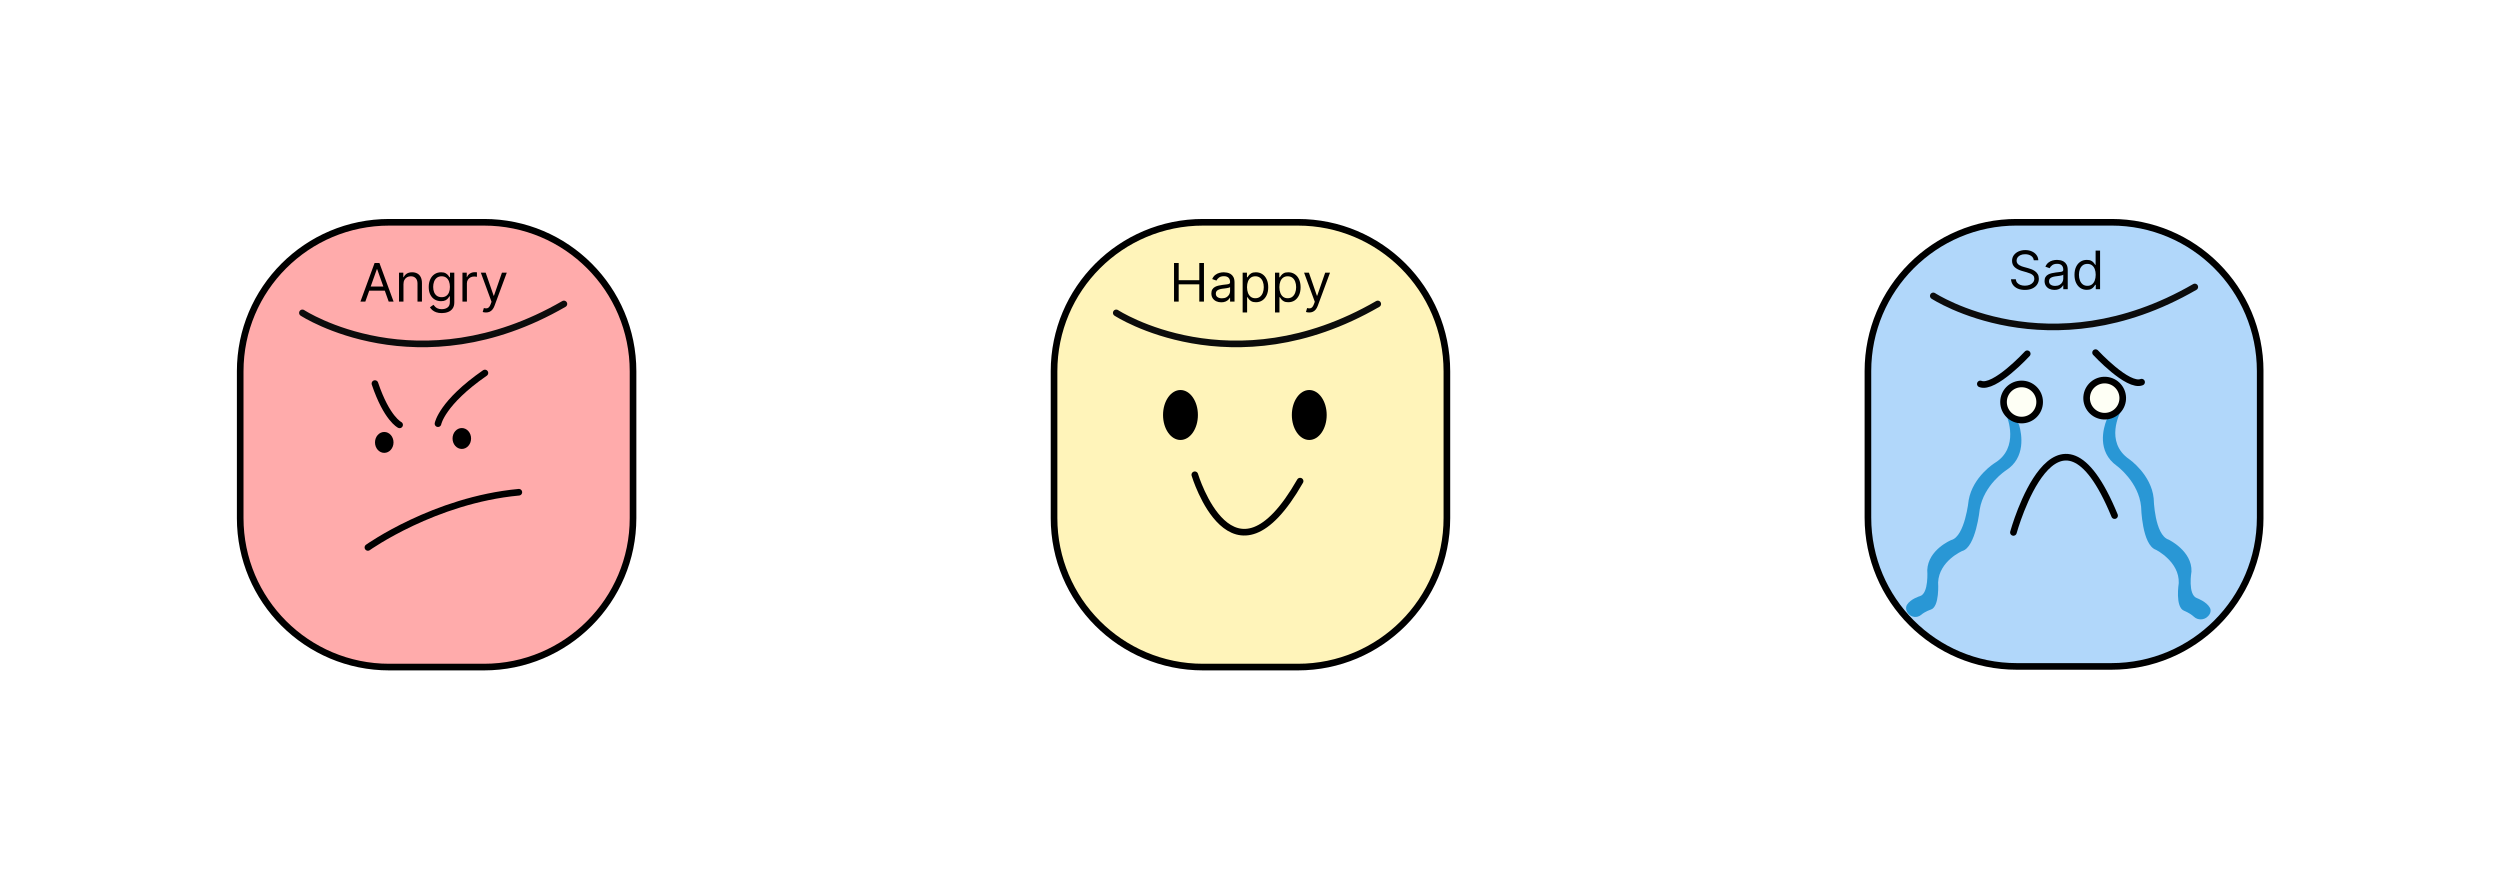 <svg width="204" height="72" viewBox="0 0 204 72" fill="none" xmlns="http://www.w3.org/2000/svg">
<g filter="url(#filter0_d_533_1244)">
<rect x="3" y="0.883" width="65.324" height="65.324" rx="19.597" fill="white"/>
<g clip-path="url(#clip0_533_1244)">
<path d="M39.494 15.525H31.761C25.045 15.525 19.6 20.97 19.6 27.687V39.66C19.6 46.376 25.045 51.821 31.761 51.821H39.494C46.211 51.821 51.656 46.376 51.656 39.66V27.687C51.656 20.97 46.211 15.525 39.494 15.525Z" fill="#FFABAB" stroke="black" stroke-width="0.541" stroke-miterlimit="10"/>
<path d="M24.676 22.917C24.676 22.917 34.098 29.078 46.015 22.189" stroke="#0C0C0C" stroke-width="0.54" stroke-miterlimit="10" stroke-linecap="round"/>
<path d="M32.608 32.056C32.608 32.056 31.56 31.554 30.594 28.686" stroke="black" stroke-width="0.54" stroke-miterlimit="10" stroke-linecap="round"/>
<path d="M35.74 31.959C35.74 31.959 36.048 30.259 39.569 27.823" stroke="black" stroke-width="0.54" stroke-miterlimit="10" stroke-linecap="round"/>
<path d="M37.684 34.021C38.101 34.021 38.44 33.639 38.44 33.168C38.44 32.696 38.101 32.315 37.684 32.315C37.266 32.315 36.928 32.696 36.928 33.168C36.928 33.639 37.266 34.021 37.684 34.021Z" fill="black"/>
<path d="M31.356 34.341C31.773 34.341 32.111 33.959 32.111 33.488C32.111 33.017 31.773 32.635 31.356 32.635C30.938 32.635 30.6 33.017 30.6 33.488C30.6 33.959 30.938 34.341 31.356 34.341Z" fill="black"/>
<path d="M30.021 42.057C30.021 42.057 35.443 38.196 42.338 37.554" stroke="black" stroke-width="0.54" stroke-miterlimit="10" stroke-linecap="round"/>
<path d="M29.81 22H29.41L30.567 18.848H30.961L32.118 22H31.718L30.776 19.347H30.752L29.81 22ZM29.957 20.769H31.57V21.107H29.957V20.769ZM32.923 20.578V22H32.56V19.636H32.911V20.006H32.942C32.997 19.886 33.081 19.789 33.194 19.716C33.307 19.642 33.453 19.605 33.631 19.605C33.791 19.605 33.931 19.638 34.051 19.704C34.171 19.768 34.265 19.867 34.331 19.999C34.398 20.131 34.431 20.297 34.431 20.498V22H34.068V20.523C34.068 20.337 34.02 20.192 33.923 20.089C33.827 19.984 33.695 19.932 33.526 19.932C33.41 19.932 33.307 19.957 33.215 20.007C33.125 20.057 33.054 20.131 33.002 20.227C32.949 20.323 32.923 20.441 32.923 20.578ZM36.049 22.936C35.874 22.936 35.723 22.913 35.597 22.868C35.471 22.824 35.365 22.765 35.281 22.692C35.198 22.621 35.132 22.544 35.083 22.462L35.372 22.259C35.405 22.302 35.446 22.351 35.497 22.406C35.547 22.463 35.616 22.512 35.703 22.552C35.791 22.595 35.907 22.616 36.049 22.616C36.24 22.616 36.398 22.569 36.522 22.477C36.646 22.385 36.708 22.24 36.708 22.043V21.563H36.677C36.65 21.606 36.612 21.659 36.563 21.723C36.515 21.786 36.445 21.841 36.354 21.891C36.264 21.939 36.142 21.963 35.988 21.963C35.797 21.963 35.625 21.918 35.474 21.828C35.323 21.737 35.203 21.606 35.115 21.434C35.028 21.261 34.984 21.052 34.984 20.806C34.984 20.564 35.027 20.353 35.112 20.173C35.197 19.993 35.316 19.853 35.467 19.755C35.619 19.655 35.795 19.605 35.994 19.605C36.148 19.605 36.27 19.631 36.36 19.682C36.451 19.733 36.521 19.79 36.569 19.855C36.618 19.918 36.657 19.971 36.683 20.012H36.72V19.636H37.071V22.068C37.071 22.271 37.025 22.436 36.932 22.563C36.841 22.692 36.718 22.785 36.563 22.845C36.409 22.905 36.238 22.936 36.049 22.936ZM36.037 21.637C36.182 21.637 36.306 21.604 36.406 21.537C36.507 21.47 36.583 21.374 36.636 21.249C36.688 21.124 36.714 20.974 36.714 20.8C36.714 20.629 36.688 20.479 36.637 20.349C36.586 20.218 36.51 20.116 36.409 20.042C36.309 19.969 36.185 19.932 36.037 19.932C35.883 19.932 35.755 19.971 35.652 20.049C35.55 20.127 35.474 20.231 35.423 20.363C35.373 20.494 35.347 20.64 35.347 20.8C35.347 20.964 35.373 21.109 35.424 21.235C35.477 21.36 35.554 21.459 35.655 21.531C35.758 21.601 35.885 21.637 36.037 21.637ZM37.736 22V19.636H38.087V19.993H38.111C38.154 19.876 38.232 19.781 38.345 19.709C38.458 19.636 38.585 19.599 38.727 19.599C38.754 19.599 38.787 19.6 38.827 19.601C38.867 19.602 38.897 19.603 38.918 19.605V19.975C38.906 19.972 38.877 19.967 38.833 19.961C38.79 19.954 38.744 19.95 38.696 19.95C38.581 19.95 38.479 19.974 38.388 20.022C38.299 20.07 38.228 20.135 38.176 20.219C38.125 20.302 38.099 20.397 38.099 20.504V22H37.736ZM39.654 22.886C39.593 22.886 39.538 22.881 39.489 22.871C39.441 22.862 39.408 22.853 39.389 22.843L39.482 22.523C39.57 22.546 39.648 22.554 39.716 22.548C39.783 22.542 39.843 22.512 39.896 22.457C39.949 22.404 39.998 22.317 40.042 22.197L40.11 22.012L39.236 19.636H39.63L40.282 21.52H40.307L40.959 19.636H41.353L40.35 22.345C40.305 22.467 40.249 22.568 40.182 22.648C40.115 22.729 40.038 22.789 39.95 22.828C39.862 22.867 39.764 22.886 39.654 22.886Z" fill="black"/>
</g>
</g>
<g filter="url(#filter1_d_533_1244)">
<rect x="69.41" y="0.883" width="65.324" height="65.324" rx="19.597" fill="white"/>
<g clip-path="url(#clip1_533_1244)">
<path d="M105.904 15.525H98.171C91.455 15.525 86.01 20.97 86.01 27.687V39.66C86.01 46.376 91.455 51.821 98.171 51.821H105.904C112.621 51.821 118.066 46.376 118.066 39.66V27.687C118.066 20.97 112.621 15.525 105.904 15.525Z" fill="#FFF4BA" stroke="black" stroke-width="0.541" stroke-miterlimit="10"/>
<path d="M96.326 33.289C97.112 33.289 97.749 32.377 97.749 31.251C97.749 30.125 97.112 29.212 96.326 29.212C95.541 29.212 94.904 30.125 94.904 31.251C94.904 32.377 95.541 33.289 96.326 33.289Z" fill="black"/>
<path d="M106.836 33.289C107.622 33.289 108.258 32.377 108.258 31.251C108.258 30.125 107.622 29.212 106.836 29.212C106.051 29.212 105.414 30.125 105.414 31.251C105.414 32.377 106.051 33.289 106.836 33.289Z" fill="black"/>
<path d="M97.496 36.128C97.496 36.128 100.557 46.321 106.089 36.647" stroke="black" stroke-width="0.541" stroke-miterlimit="10" stroke-linecap="round"/>
<path d="M95.8 22V18.848H96.181V20.252H97.862V18.848H98.243V22H97.862V20.59H96.181V22H95.8ZM99.654 22.055C99.504 22.055 99.368 22.027 99.246 21.971C99.124 21.913 99.027 21.831 98.955 21.723C98.883 21.614 98.848 21.483 98.848 21.329C98.848 21.194 98.874 21.084 98.928 21C98.981 20.915 99.052 20.848 99.141 20.8C99.231 20.751 99.329 20.715 99.437 20.692C99.546 20.667 99.655 20.648 99.765 20.633C99.908 20.615 100.025 20.601 100.114 20.592C100.204 20.582 100.27 20.565 100.311 20.541C100.353 20.517 100.374 20.476 100.374 20.418V20.406C100.374 20.254 100.333 20.136 100.25 20.052C100.167 19.968 100.043 19.925 99.876 19.925C99.702 19.925 99.566 19.963 99.468 20.039C99.369 20.115 99.3 20.196 99.26 20.282L98.915 20.159C98.977 20.016 99.059 19.904 99.162 19.824C99.265 19.743 99.378 19.686 99.5 19.655C99.623 19.622 99.744 19.605 99.863 19.605C99.939 19.605 100.026 19.615 100.125 19.633C100.224 19.651 100.32 19.687 100.413 19.742C100.506 19.798 100.584 19.881 100.645 19.993C100.707 20.105 100.737 20.255 100.737 20.443V22H100.374V21.68H100.356C100.331 21.731 100.29 21.786 100.233 21.845C100.175 21.903 100.099 21.953 100.003 21.994C99.908 22.035 99.791 22.055 99.654 22.055ZM99.709 21.729C99.853 21.729 99.974 21.701 100.073 21.645C100.172 21.588 100.247 21.515 100.297 21.426C100.349 21.337 100.374 21.243 100.374 21.144V20.812C100.359 20.83 100.325 20.847 100.273 20.863C100.221 20.877 100.162 20.89 100.094 20.901C100.027 20.911 99.962 20.921 99.899 20.929C99.836 20.936 99.785 20.942 99.746 20.947C99.652 20.96 99.564 20.98 99.482 21.007C99.401 21.034 99.335 21.075 99.285 21.129C99.235 21.182 99.211 21.255 99.211 21.348C99.211 21.474 99.257 21.569 99.351 21.634C99.445 21.697 99.565 21.729 99.709 21.729ZM101.4 22.886V19.636H101.751V20.012H101.794C101.821 19.971 101.858 19.918 101.905 19.855C101.953 19.79 102.022 19.733 102.111 19.682C102.202 19.631 102.324 19.605 102.478 19.605C102.677 19.605 102.852 19.655 103.004 19.755C103.156 19.854 103.274 19.995 103.359 20.178C103.445 20.36 103.487 20.576 103.487 20.824C103.487 21.075 103.445 21.292 103.359 21.475C103.274 21.658 103.156 21.799 103.005 21.9C102.855 22 102.681 22.049 102.484 22.049C102.332 22.049 102.21 22.024 102.119 21.974C102.028 21.922 101.957 21.865 101.908 21.8C101.859 21.734 101.821 21.68 101.794 21.637H101.764V22.886H101.4ZM101.757 20.818C101.757 20.997 101.784 21.154 101.836 21.291C101.888 21.426 101.965 21.532 102.065 21.609C102.166 21.685 102.289 21.723 102.435 21.723C102.586 21.723 102.713 21.683 102.815 21.603C102.917 21.522 102.994 21.413 103.045 21.277C103.098 21.139 103.124 20.986 103.124 20.818C103.124 20.652 103.098 20.502 103.047 20.369C102.997 20.234 102.92 20.128 102.818 20.05C102.716 19.971 102.588 19.932 102.435 19.932C102.287 19.932 102.163 19.969 102.062 20.044C101.962 20.118 101.886 20.221 101.834 20.355C101.783 20.487 101.757 20.642 101.757 20.818ZM104.041 22.886V19.636H104.392V20.012H104.435C104.462 19.971 104.499 19.918 104.546 19.855C104.594 19.79 104.663 19.733 104.752 19.682C104.842 19.631 104.965 19.605 105.118 19.605C105.318 19.605 105.493 19.655 105.645 19.755C105.797 19.854 105.915 19.995 106 20.178C106.085 20.36 106.128 20.576 106.128 20.824C106.128 21.075 106.085 21.292 106 21.475C105.915 21.658 105.797 21.799 105.646 21.9C105.496 22 105.322 22.049 105.125 22.049C104.973 22.049 104.851 22.024 104.76 21.974C104.669 21.922 104.598 21.865 104.549 21.8C104.5 21.734 104.462 21.68 104.435 21.637H104.404V22.886H104.041ZM104.398 20.818C104.398 20.997 104.424 21.154 104.477 21.291C104.529 21.426 104.605 21.532 104.706 21.609C104.807 21.685 104.93 21.723 105.075 21.723C105.227 21.723 105.354 21.683 105.456 21.603C105.558 21.522 105.635 21.413 105.686 21.277C105.739 21.139 105.765 20.986 105.765 20.818C105.765 20.652 105.739 20.502 105.688 20.369C105.638 20.234 105.561 20.128 105.459 20.05C105.357 19.971 105.229 19.932 105.075 19.932C104.928 19.932 104.804 19.969 104.703 20.044C104.602 20.118 104.526 20.221 104.475 20.355C104.424 20.487 104.398 20.642 104.398 20.818ZM106.831 22.886C106.77 22.886 106.715 22.881 106.667 22.871C106.618 22.862 106.585 22.853 106.567 22.843L106.659 22.523C106.747 22.546 106.825 22.554 106.893 22.548C106.961 22.542 107.021 22.512 107.073 22.457C107.126 22.404 107.175 22.317 107.219 22.197L107.287 22.012L106.413 19.636H106.807L107.459 21.52H107.484L108.136 19.636H108.53L107.527 22.345C107.482 22.467 107.426 22.568 107.359 22.648C107.293 22.729 107.215 22.789 107.127 22.828C107.04 22.867 106.941 22.886 106.831 22.886Z" fill="black"/>
<path d="M91.086 22.917C91.086 22.917 100.508 29.078 112.425 22.189" stroke="#0C0C0C" stroke-width="0.54" stroke-miterlimit="10" stroke-linecap="round"/>
</g>
</g>
<g filter="url(#filter2_d_533_1244)">
<rect x="135.818" y="0.883" width="65.324" height="65.324" rx="19.597" fill="white"/>
<g clip-path="url(#clip2_533_1244)">
<path d="M172.287 15.524H164.566C157.859 15.524 152.422 20.961 152.422 27.668V39.623C152.422 46.33 157.859 51.767 164.566 51.767H172.287C178.994 51.767 184.431 46.33 184.431 39.623V27.668C184.431 20.961 178.994 15.524 172.287 15.524Z" fill="#B1D7FA" stroke="black" stroke-width="0.54" stroke-miterlimit="10"/>
<path d="M157.756 21.532C157.756 21.532 167.178 27.693 179.095 20.803" stroke="#0C0C0C" stroke-width="0.54" stroke-miterlimit="10" stroke-linecap="round"/>
<path d="M180.201 47.642C180.379 47.459 180.444 47.194 180.325 46.978C180.049 46.476 179.272 46.195 179.272 46.195C178.5 45.925 178.824 44.024 178.824 44.024C178.888 42.345 176.961 41.422 176.961 41.422C175.805 41.044 175.74 38.058 175.74 38.058C175.546 36.108 173.748 34.861 173.748 34.861C171.696 33.452 173.035 30.995 173.035 30.995L172.323 31.254C172.128 31.325 171.972 31.465 171.901 31.643C171.626 32.345 171.097 34.224 172.733 35.401C172.733 35.401 174.526 36.703 174.715 38.743C174.715 38.743 174.779 41.859 175.929 42.253C175.929 42.253 177.852 43.214 177.787 44.969C177.787 44.969 177.468 46.951 178.235 47.232C178.235 47.232 178.689 47.404 179.029 47.718C179.337 48.009 179.86 47.998 180.152 47.691L180.201 47.642Z" fill="#2997D5"/>
<path d="M155.676 47.409C155.525 47.21 155.487 46.945 155.612 46.734C155.909 46.254 156.664 46.032 156.664 46.032C157.41 45.822 157.264 43.905 157.264 43.905C157.339 42.226 159.224 41.454 159.224 41.454C160.342 41.162 160.644 38.198 160.644 38.198C160.984 36.27 162.777 35.163 162.777 35.163C164.823 33.916 163.76 31.367 163.76 31.367L164.407 31.68C164.586 31.767 164.721 31.918 164.769 32.096C164.974 32.82 165.32 34.731 163.684 35.773C163.684 35.773 161.891 36.934 161.546 38.948C161.546 38.948 161.233 42.048 160.115 42.35C160.115 42.35 158.23 43.16 158.149 44.915C158.149 44.915 158.29 46.913 157.545 47.134C157.545 47.134 157.102 47.269 156.762 47.561C156.448 47.825 155.957 47.777 155.709 47.447L155.671 47.393L155.676 47.409Z" fill="#2997D5"/>
<path d="M173.197 30.111C173.328 29.308 172.782 28.55 171.978 28.42C171.175 28.289 170.417 28.835 170.287 29.639C170.157 30.442 170.702 31.2 171.506 31.33C172.309 31.46 173.067 30.915 173.197 30.111Z" fill="#FEFFF5" stroke="black" stroke-width="0.54" stroke-miterlimit="10"/>
<path d="M166.436 30.19C166.436 31.005 165.778 31.664 164.962 31.664C164.147 31.664 163.488 31.005 163.488 30.19C163.488 29.375 164.147 28.716 164.962 28.716C165.778 28.716 166.436 29.375 166.436 30.19Z" fill="#FEFFF5" stroke="black" stroke-width="0.54" stroke-miterlimit="10"/>
<path d="M165.422 26.254C165.422 26.254 162.733 29.175 161.594 28.716" stroke="black" stroke-width="0.54" stroke-miterlimit="10" stroke-linecap="round"/>
<path d="M170.998 26.162C170.998 26.162 173.636 29.019 174.754 28.57" stroke="black" stroke-width="0.54" stroke-miterlimit="10" stroke-linecap="round"/>
<path d="M164.295 40.833C164.295 40.833 167.832 27.987 172.551 39.461" stroke="black" stroke-width="0.54" stroke-miterlimit="10" stroke-linecap="round"/>
<path d="M165.957 18.624C165.938 18.468 165.864 18.347 165.732 18.261C165.601 18.175 165.44 18.132 165.249 18.132C165.109 18.132 164.987 18.154 164.883 18.2C164.779 18.245 164.698 18.307 164.64 18.386C164.582 18.465 164.553 18.555 164.553 18.655C164.553 18.739 164.573 18.812 164.613 18.872C164.654 18.932 164.707 18.982 164.77 19.021C164.834 19.061 164.901 19.093 164.97 19.118C165.04 19.143 165.104 19.163 165.163 19.178L165.483 19.265C165.565 19.286 165.656 19.316 165.757 19.354C165.858 19.392 165.955 19.444 166.048 19.509C166.141 19.574 166.218 19.657 166.279 19.759C166.339 19.86 166.369 19.985 166.369 20.133C166.369 20.303 166.325 20.457 166.235 20.594C166.147 20.732 166.018 20.841 165.848 20.922C165.678 21.003 165.473 21.044 165.23 21.044C165.005 21.044 164.809 21.007 164.644 20.934C164.48 20.862 164.351 20.76 164.256 20.63C164.163 20.499 164.11 20.348 164.098 20.176H164.492C164.502 20.295 164.542 20.393 164.612 20.471C164.683 20.548 164.772 20.606 164.88 20.644C164.988 20.68 165.105 20.699 165.23 20.699C165.376 20.699 165.507 20.675 165.623 20.628C165.739 20.58 165.831 20.513 165.898 20.428C165.966 20.342 166 20.241 166 20.127C166 20.022 165.971 19.937 165.912 19.871C165.854 19.805 165.777 19.752 165.681 19.711C165.586 19.67 165.483 19.634 165.372 19.603L164.984 19.492C164.738 19.422 164.543 19.321 164.399 19.189C164.256 19.058 164.184 18.886 164.184 18.674C164.184 18.497 164.232 18.343 164.327 18.212C164.424 18.08 164.553 17.977 164.715 17.904C164.878 17.83 165.06 17.793 165.261 17.793C165.464 17.793 165.645 17.83 165.803 17.903C165.961 17.974 166.086 18.073 166.178 18.198C166.272 18.323 166.321 18.465 166.326 18.624H165.957ZM167.643 21.044C167.493 21.044 167.357 21.015 167.235 20.959C167.113 20.902 167.016 20.819 166.945 20.711C166.873 20.602 166.837 20.471 166.837 20.317C166.837 20.182 166.863 20.072 166.917 19.988C166.97 19.903 167.041 19.836 167.131 19.788C167.22 19.74 167.318 19.704 167.426 19.68C167.535 19.655 167.644 19.636 167.754 19.622C167.898 19.603 168.014 19.589 168.103 19.58C168.194 19.57 168.259 19.553 168.3 19.529C168.342 19.506 168.363 19.465 168.363 19.406V19.394C168.363 19.242 168.322 19.124 168.239 19.04C168.157 18.956 168.032 18.914 167.865 18.914C167.691 18.914 167.555 18.952 167.457 19.028C167.358 19.104 167.289 19.185 167.249 19.271L166.904 19.148C166.966 19.004 167.048 18.892 167.151 18.812C167.254 18.731 167.367 18.675 167.489 18.643C167.612 18.61 167.733 18.594 167.852 18.594C167.928 18.594 168.016 18.603 168.114 18.621C168.214 18.639 168.31 18.675 168.402 18.731C168.495 18.786 168.573 18.87 168.634 18.982C168.696 19.093 168.727 19.243 168.727 19.431V20.988H168.363V20.668H168.345C168.32 20.72 168.279 20.774 168.222 20.833C168.164 20.891 168.088 20.941 167.993 20.982C167.897 21.023 167.781 21.044 167.643 21.044ZM167.699 20.717C167.842 20.717 167.963 20.689 168.062 20.633C168.161 20.576 168.236 20.503 168.286 20.414C168.338 20.325 168.363 20.231 168.363 20.133V19.8C168.348 19.819 168.314 19.836 168.262 19.851C168.211 19.865 168.151 19.878 168.083 19.89C168.017 19.9 167.952 19.909 167.888 19.917C167.825 19.924 167.775 19.93 167.736 19.936C167.641 19.948 167.553 19.968 167.471 19.996C167.39 20.022 167.324 20.063 167.274 20.117C167.225 20.171 167.2 20.243 167.2 20.336C167.2 20.462 167.247 20.557 167.34 20.622C167.434 20.686 167.554 20.717 167.699 20.717ZM170.282 21.038C170.085 21.038 169.911 20.988 169.76 20.888C169.61 20.788 169.492 20.646 169.406 20.463C169.321 20.28 169.279 20.063 169.279 19.812C169.279 19.564 169.321 19.349 169.406 19.166C169.492 18.983 169.61 18.842 169.762 18.743C169.914 18.643 170.089 18.594 170.288 18.594C170.442 18.594 170.564 18.619 170.653 18.671C170.743 18.721 170.812 18.778 170.859 18.843C170.907 18.907 170.945 18.959 170.972 19H171.002V17.837H171.366V20.988H171.015V20.625H170.972C170.945 20.668 170.907 20.723 170.858 20.788C170.808 20.853 170.738 20.911 170.647 20.962C170.556 21.012 170.434 21.038 170.282 21.038ZM170.331 20.711C170.477 20.711 170.6 20.673 170.701 20.597C170.801 20.52 170.878 20.414 170.93 20.279C170.982 20.142 171.009 19.985 171.009 19.806C171.009 19.63 170.983 19.476 170.932 19.343C170.88 19.21 170.804 19.106 170.704 19.032C170.603 18.957 170.479 18.92 170.331 18.92C170.177 18.92 170.049 18.959 169.947 19.038C169.845 19.116 169.769 19.223 169.717 19.357C169.667 19.49 169.642 19.64 169.642 19.806C169.642 19.975 169.668 20.128 169.719 20.265C169.771 20.401 169.848 20.51 169.95 20.591C170.052 20.671 170.18 20.711 170.331 20.711Z" fill="black"/>
</g>
</g>
<defs>
<filter id="filter0_d_533_1244" x="0.387" y="0.883" width="70.55" height="70.55" filterUnits="userSpaceOnUse" color-interpolation-filters="sRGB">
<feFlood flood-opacity="0" result="BackgroundImageFix"/>
<feColorMatrix in="SourceAlpha" type="matrix" values="0 0 0 0 0 0 0 0 0 0 0 0 0 0 0 0 0 0 127 0" result="hardAlpha"/>
<feOffset dy="2.613"/>
<feGaussianBlur stdDeviation="1.306"/>
<feComposite in2="hardAlpha" operator="out"/>
<feColorMatrix type="matrix" values="0 0 0 0 0 0 0 0 0 0 0 0 0 0 0 0 0 0 0.25 0"/>
<feBlend mode="normal" in2="BackgroundImageFix" result="effect1_dropShadow_533_1244"/>
<feBlend mode="normal" in="SourceGraphic" in2="effect1_dropShadow_533_1244" result="shape"/>
</filter>
<filter id="filter1_d_533_1244" x="66.797" y="0.883" width="70.55" height="70.55" filterUnits="userSpaceOnUse" color-interpolation-filters="sRGB">
<feFlood flood-opacity="0" result="BackgroundImageFix"/>
<feColorMatrix in="SourceAlpha" type="matrix" values="0 0 0 0 0 0 0 0 0 0 0 0 0 0 0 0 0 0 127 0" result="hardAlpha"/>
<feOffset dy="2.613"/>
<feGaussianBlur stdDeviation="1.306"/>
<feComposite in2="hardAlpha" operator="out"/>
<feColorMatrix type="matrix" values="0 0 0 0 0 0 0 0 0 0 0 0 0 0 0 0 0 0 0.25 0"/>
<feBlend mode="normal" in2="BackgroundImageFix" result="effect1_dropShadow_533_1244"/>
<feBlend mode="normal" in="SourceGraphic" in2="effect1_dropShadow_533_1244" result="shape"/>
</filter>
<filter id="filter2_d_533_1244" x="133.205" y="0.883" width="70.55" height="70.55" filterUnits="userSpaceOnUse" color-interpolation-filters="sRGB">
<feFlood flood-opacity="0" result="BackgroundImageFix"/>
<feColorMatrix in="SourceAlpha" type="matrix" values="0 0 0 0 0 0 0 0 0 0 0 0 0 0 0 0 0 0 127 0" result="hardAlpha"/>
<feOffset dy="2.613"/>
<feGaussianBlur stdDeviation="1.306"/>
<feComposite in2="hardAlpha" operator="out"/>
<feColorMatrix type="matrix" values="0 0 0 0 0 0 0 0 0 0 0 0 0 0 0 0 0 0 0.25 0"/>
<feBlend mode="normal" in2="BackgroundImageFix" result="effect1_dropShadow_533_1244"/>
<feBlend mode="normal" in="SourceGraphic" in2="effect1_dropShadow_533_1244" result="shape"/>
</filter>
<clipPath id="clip0_533_1244">
<rect width="32.597" height="36.837" fill="white" transform="translate(19.33 15.256)"/>
</clipPath>
<clipPath id="clip1_533_1244">
<rect width="32.597" height="36.837" fill="white" transform="translate(85.74 15.256)"/>
</clipPath>
<clipPath id="clip2_533_1244">
<rect width="32.549" height="36.782" fill="white" transform="translate(152.15 15.256)"/>
</clipPath>
</defs>
</svg>
